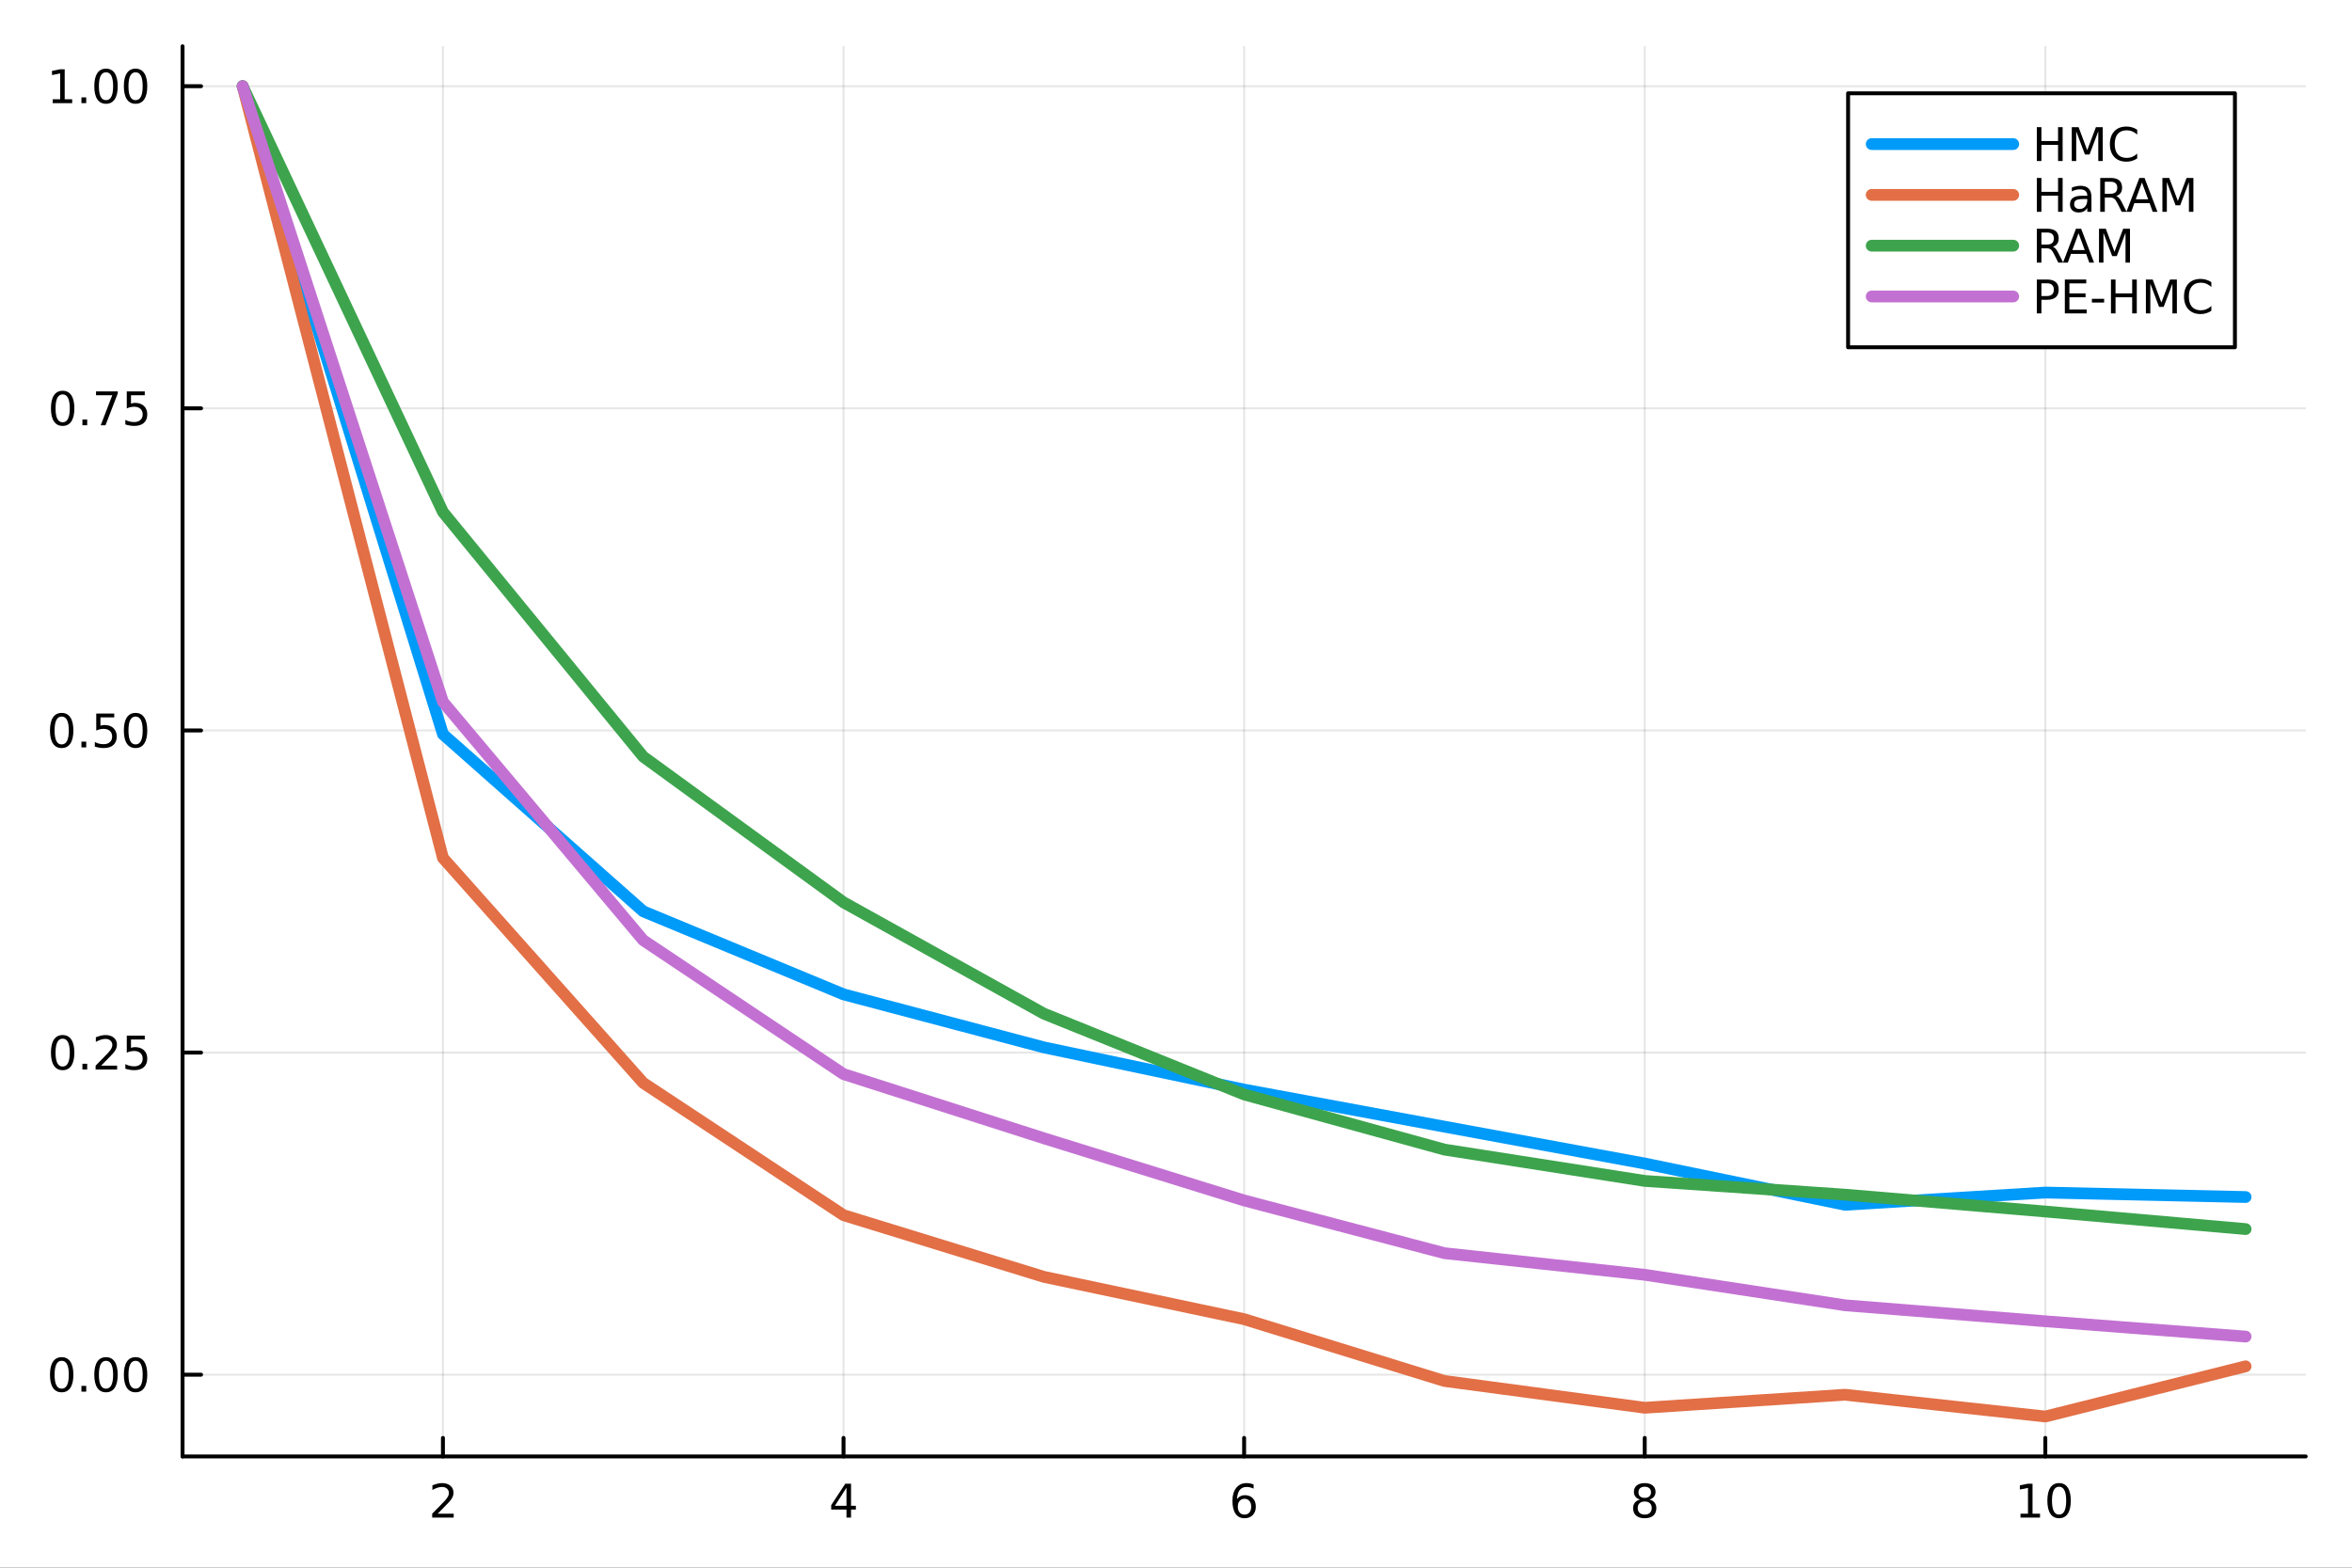 <?xml version="1.0" encoding="utf-8"?>
<svg xmlns="http://www.w3.org/2000/svg" xmlns:xlink="http://www.w3.org/1999/xlink" width="600" height="400" viewBox="0 0 2400 1600">
<rect x="0" y="0" width="2400" height="1600" fill="#333333" stroke="none"/>
<defs>
  <clipPath id="clip690">
    <rect x="0" y="0" width="2400" height="1600"/>
  </clipPath>
</defs>
<path clip-path="url(#clip690)" d="
M0 1600 L2400 1600 L2400 0 L0 0  Z
  " fill="#ffffff" fill-rule="evenodd" fill-opacity="1"/>
<defs>
  <clipPath id="clip691">
    <rect x="480" y="0" width="1681" height="1600"/>
  </clipPath>
</defs>
<path clip-path="url(#clip690)" d="
M186.274 1486.45 L2352.76 1486.45 L2352.76 47.244 L186.274 47.244  Z
  " fill="#ffffff" fill-rule="evenodd" fill-opacity="1"/>
<defs>
  <clipPath id="clip692">
    <rect x="186" y="47" width="2167" height="1440"/>
  </clipPath>
</defs>
<polyline clip-path="url(#clip692)" style="stroke:#000000; stroke-linecap:round; stroke-linejoin:round; stroke-width:2; stroke-opacity:0.1; fill:none" points="
  451.975,1486.45 451.975,47.244 
  "/>
<polyline clip-path="url(#clip692)" style="stroke:#000000; stroke-linecap:round; stroke-linejoin:round; stroke-width:2; stroke-opacity:0.1; fill:none" points="
  860.745,1486.45 860.745,47.244 
  "/>
<polyline clip-path="url(#clip692)" style="stroke:#000000; stroke-linecap:round; stroke-linejoin:round; stroke-width:2; stroke-opacity:0.1; fill:none" points="
  1269.51,1486.45 1269.51,47.244 
  "/>
<polyline clip-path="url(#clip692)" style="stroke:#000000; stroke-linecap:round; stroke-linejoin:round; stroke-width:2; stroke-opacity:0.1; fill:none" points="
  1678.29,1486.45 1678.29,47.244 
  "/>
<polyline clip-path="url(#clip692)" style="stroke:#000000; stroke-linecap:round; stroke-linejoin:round; stroke-width:2; stroke-opacity:0.1; fill:none" points="
  2087.06,1486.45 2087.06,47.244 
  "/>
<polyline clip-path="url(#clip690)" style="stroke:#000000; stroke-linecap:round; stroke-linejoin:round; stroke-width:4; stroke-opacity:1; fill:none" points="
  186.274,1486.45 2352.76,1486.45 
  "/>
<polyline clip-path="url(#clip690)" style="stroke:#000000; stroke-linecap:round; stroke-linejoin:round; stroke-width:4; stroke-opacity:1; fill:none" points="
  451.975,1486.45 451.975,1467.55 
  "/>
<polyline clip-path="url(#clip690)" style="stroke:#000000; stroke-linecap:round; stroke-linejoin:round; stroke-width:4; stroke-opacity:1; fill:none" points="
  860.745,1486.45 860.745,1467.55 
  "/>
<polyline clip-path="url(#clip690)" style="stroke:#000000; stroke-linecap:round; stroke-linejoin:round; stroke-width:4; stroke-opacity:1; fill:none" points="
  1269.51,1486.45 1269.51,1467.55 
  "/>
<polyline clip-path="url(#clip690)" style="stroke:#000000; stroke-linecap:round; stroke-linejoin:round; stroke-width:4; stroke-opacity:1; fill:none" points="
  1678.29,1486.45 1678.29,1467.55 
  "/>
<polyline clip-path="url(#clip690)" style="stroke:#000000; stroke-linecap:round; stroke-linejoin:round; stroke-width:4; stroke-opacity:1; fill:none" points="
  2087.06,1486.45 2087.06,1467.55 
  "/>
<path clip-path="url(#clip690)" d="M446.627 1544.91 L462.947 1544.91 L462.947 1548.85 L441.002 1548.85 L441.002 1544.91 Q443.664 1542.16 448.248 1537.53 Q452.854 1532.88 454.035 1531.53 Q456.28 1529.01 457.16 1527.27 Q458.063 1525.51 458.063 1523.82 Q458.063 1521.07 456.118 1519.33 Q454.197 1517.6 451.095 1517.6 Q448.896 1517.6 446.442 1518.36 Q444.012 1519.13 441.234 1520.68 L441.234 1515.95 Q444.058 1514.82 446.512 1514.24 Q448.965 1513.66 451.002 1513.66 Q456.373 1513.66 459.567 1516.35 Q462.762 1519.03 462.762 1523.52 Q462.762 1525.65 461.951 1527.57 Q461.164 1529.47 459.058 1532.07 Q458.479 1532.74 455.377 1535.95 Q452.276 1539.15 446.627 1544.91 Z" fill="#000000" fill-rule="evenodd" fill-opacity="1" /><path clip-path="url(#clip690)" d="M863.754 1518.36 L851.949 1536.81 L863.754 1536.81 L863.754 1518.36 M862.527 1514.29 L868.407 1514.29 L868.407 1536.81 L873.337 1536.81 L873.337 1540.7 L868.407 1540.7 L868.407 1548.85 L863.754 1548.85 L863.754 1540.7 L848.152 1540.7 L848.152 1536.19 L862.527 1514.29 Z" fill="#000000" fill-rule="evenodd" fill-opacity="1" /><path clip-path="url(#clip690)" d="M1269.92 1529.7 Q1266.77 1529.7 1264.92 1531.86 Q1263.09 1534.01 1263.09 1537.76 Q1263.09 1541.49 1264.92 1543.66 Q1266.77 1545.82 1269.92 1545.82 Q1273.07 1545.82 1274.9 1543.66 Q1276.75 1541.49 1276.75 1537.76 Q1276.75 1534.01 1274.9 1531.86 Q1273.07 1529.7 1269.92 1529.7 M1279.2 1515.05 L1279.2 1519.31 Q1277.44 1518.48 1275.64 1518.04 Q1273.86 1517.6 1272.1 1517.6 Q1267.47 1517.6 1265.01 1520.72 Q1262.58 1523.85 1262.23 1530.17 Q1263.6 1528.15 1265.66 1527.09 Q1267.72 1526 1270.2 1526 Q1275.41 1526 1278.42 1529.17 Q1281.45 1532.32 1281.45 1537.76 Q1281.45 1543.08 1278.3 1546.3 Q1275.15 1549.52 1269.92 1549.52 Q1263.92 1549.52 1260.75 1544.94 Q1257.58 1540.33 1257.58 1531.6 Q1257.58 1523.41 1261.47 1518.55 Q1265.36 1513.66 1271.91 1513.66 Q1273.67 1513.66 1275.45 1514.01 Q1277.26 1514.36 1279.2 1515.05 Z" fill="#000000" fill-rule="evenodd" fill-opacity="1" /><path clip-path="url(#clip690)" d="M1678.29 1532.44 Q1674.95 1532.44 1673.03 1534.22 Q1671.13 1536 1671.13 1539.13 Q1671.13 1542.25 1673.03 1544.03 Q1674.95 1545.82 1678.29 1545.82 Q1681.62 1545.82 1683.54 1544.03 Q1685.46 1542.23 1685.46 1539.13 Q1685.46 1536 1683.54 1534.22 Q1681.64 1532.44 1678.29 1532.44 M1673.61 1530.45 Q1670.6 1529.7 1668.91 1527.64 Q1667.24 1525.58 1667.24 1522.62 Q1667.24 1518.48 1670.18 1516.07 Q1673.15 1513.66 1678.29 1513.66 Q1683.45 1513.66 1686.39 1516.07 Q1689.33 1518.48 1689.33 1522.62 Q1689.33 1525.58 1687.64 1527.64 Q1685.97 1529.7 1682.98 1530.45 Q1686.36 1531.23 1688.24 1533.52 Q1690.14 1535.82 1690.14 1539.13 Q1690.14 1544.15 1687.06 1546.83 Q1684 1549.52 1678.29 1549.52 Q1672.57 1549.52 1669.49 1546.83 Q1666.43 1544.15 1666.43 1539.13 Q1666.43 1535.82 1668.33 1533.52 Q1670.23 1531.23 1673.61 1530.45 M1671.9 1523.06 Q1671.9 1525.75 1673.56 1527.25 Q1675.25 1528.76 1678.29 1528.76 Q1681.29 1528.76 1682.98 1527.25 Q1684.7 1525.75 1684.7 1523.06 Q1684.7 1520.38 1682.98 1518.87 Q1681.29 1517.37 1678.29 1517.37 Q1675.25 1517.37 1673.56 1518.87 Q1671.9 1520.38 1671.9 1523.06 Z" fill="#000000" fill-rule="evenodd" fill-opacity="1" /><path clip-path="url(#clip690)" d="M2061.74 1544.91 L2069.38 1544.91 L2069.38 1518.55 L2061.07 1520.21 L2061.07 1515.95 L2069.34 1514.29 L2074.01 1514.29 L2074.01 1544.91 L2081.65 1544.91 L2081.65 1548.85 L2061.74 1548.85 L2061.74 1544.91 Z" fill="#000000" fill-rule="evenodd" fill-opacity="1" /><path clip-path="url(#clip690)" d="M2101.09 1517.37 Q2097.48 1517.37 2095.65 1520.93 Q2093.85 1524.47 2093.85 1531.6 Q2093.85 1538.71 2095.65 1542.27 Q2097.48 1545.82 2101.09 1545.82 Q2104.73 1545.82 2106.53 1542.27 Q2108.36 1538.71 2108.36 1531.6 Q2108.36 1524.47 2106.53 1520.93 Q2104.73 1517.37 2101.09 1517.37 M2101.09 1513.66 Q2106.9 1513.66 2109.96 1518.27 Q2113.04 1522.85 2113.04 1531.6 Q2113.04 1540.33 2109.96 1544.94 Q2106.9 1549.52 2101.09 1549.52 Q2095.28 1549.52 2092.21 1544.94 Q2089.15 1540.33 2089.15 1531.6 Q2089.15 1522.85 2092.21 1518.27 Q2095.28 1513.66 2101.09 1513.66 Z" fill="#000000" fill-rule="evenodd" fill-opacity="1" /><polyline clip-path="url(#clip692)" style="stroke:#000000; stroke-linecap:round; stroke-linejoin:round; stroke-width:2; stroke-opacity:0.1; fill:none" points="
  186.274,1403.05 2352.76,1403.05 
  "/>
<polyline clip-path="url(#clip692)" style="stroke:#000000; stroke-linecap:round; stroke-linejoin:round; stroke-width:2; stroke-opacity:0.1; fill:none" points="
  186.274,1074.28 2352.76,1074.28 
  "/>
<polyline clip-path="url(#clip692)" style="stroke:#000000; stroke-linecap:round; stroke-linejoin:round; stroke-width:2; stroke-opacity:0.1; fill:none" points="
  186.274,745.513 2352.76,745.513 
  "/>
<polyline clip-path="url(#clip692)" style="stroke:#000000; stroke-linecap:round; stroke-linejoin:round; stroke-width:2; stroke-opacity:0.1; fill:none" points="
  186.274,416.745 2352.76,416.745 
  "/>
<polyline clip-path="url(#clip692)" style="stroke:#000000; stroke-linecap:round; stroke-linejoin:round; stroke-width:2; stroke-opacity:0.1; fill:none" points="
  186.274,87.976 2352.76,87.976 
  "/>
<polyline clip-path="url(#clip690)" style="stroke:#000000; stroke-linecap:round; stroke-linejoin:round; stroke-width:4; stroke-opacity:1; fill:none" points="
  186.274,1486.45 186.274,47.244 
  "/>
<polyline clip-path="url(#clip690)" style="stroke:#000000; stroke-linecap:round; stroke-linejoin:round; stroke-width:4; stroke-opacity:1; fill:none" points="
  186.274,1403.05 205.172,1403.05 
  "/>
<polyline clip-path="url(#clip690)" style="stroke:#000000; stroke-linecap:round; stroke-linejoin:round; stroke-width:4; stroke-opacity:1; fill:none" points="
  186.274,1074.28 205.172,1074.28 
  "/>
<polyline clip-path="url(#clip690)" style="stroke:#000000; stroke-linecap:round; stroke-linejoin:round; stroke-width:4; stroke-opacity:1; fill:none" points="
  186.274,745.513 205.172,745.513 
  "/>
<polyline clip-path="url(#clip690)" style="stroke:#000000; stroke-linecap:round; stroke-linejoin:round; stroke-width:4; stroke-opacity:1; fill:none" points="
  186.274,416.745 205.172,416.745 
  "/>
<polyline clip-path="url(#clip690)" style="stroke:#000000; stroke-linecap:round; stroke-linejoin:round; stroke-width:4; stroke-opacity:1; fill:none" points="
  186.274,87.976 205.172,87.976 
  "/>
<path clip-path="url(#clip690)" d="M62.937 1388.85 Q59.325 1388.85 57.497 1392.41 Q55.691 1395.96 55.691 1403.08 Q55.691 1410.19 57.497 1413.76 Q59.325 1417.3 62.937 1417.3 Q66.571 1417.3 68.376 1413.76 Q70.205 1410.19 70.205 1403.08 Q70.205 1395.96 68.376 1392.41 Q66.571 1388.85 62.937 1388.85 M62.937 1385.15 Q68.747 1385.15 71.802 1389.75 Q74.881 1394.33 74.881 1403.08 Q74.881 1411.81 71.802 1416.42 Q68.747 1421 62.937 1421 Q57.126 1421 54.048 1416.42 Q50.992 1411.81 50.992 1403.08 Q50.992 1394.33 54.048 1389.75 Q57.126 1385.15 62.937 1385.15 Z" fill="#000000" fill-rule="evenodd" fill-opacity="1" /><path clip-path="url(#clip690)" d="M83.098 1414.45 L87.983 1414.45 L87.983 1420.33 L83.098 1420.33 L83.098 1414.45 Z" fill="#000000" fill-rule="evenodd" fill-opacity="1" /><path clip-path="url(#clip690)" d="M108.168 1388.85 Q104.557 1388.85 102.728 1392.41 Q100.922 1395.96 100.922 1403.08 Q100.922 1410.19 102.728 1413.76 Q104.557 1417.3 108.168 1417.3 Q111.802 1417.3 113.608 1413.76 Q115.436 1410.19 115.436 1403.08 Q115.436 1395.96 113.608 1392.41 Q111.802 1388.85 108.168 1388.85 M108.168 1385.15 Q113.978 1385.15 117.033 1389.75 Q120.112 1394.33 120.112 1403.08 Q120.112 1411.81 117.033 1416.42 Q113.978 1421 108.168 1421 Q102.358 1421 99.279 1416.42 Q96.223 1411.81 96.223 1403.08 Q96.223 1394.33 99.279 1389.75 Q102.358 1385.15 108.168 1385.15 Z" fill="#000000" fill-rule="evenodd" fill-opacity="1" /><path clip-path="url(#clip690)" d="M138.33 1388.85 Q134.719 1388.85 132.89 1392.41 Q131.084 1395.96 131.084 1403.08 Q131.084 1410.19 132.89 1413.76 Q134.719 1417.3 138.33 1417.3 Q141.964 1417.3 143.769 1413.76 Q145.598 1410.19 145.598 1403.08 Q145.598 1395.96 143.769 1392.41 Q141.964 1388.85 138.33 1388.85 M138.33 1385.15 Q144.14 1385.15 147.195 1389.75 Q150.274 1394.33 150.274 1403.08 Q150.274 1411.81 147.195 1416.42 Q144.14 1421 138.33 1421 Q132.519 1421 129.441 1416.42 Q126.385 1411.81 126.385 1403.08 Q126.385 1394.33 129.441 1389.75 Q132.519 1385.15 138.33 1385.15 Z" fill="#000000" fill-rule="evenodd" fill-opacity="1" /><path clip-path="url(#clip690)" d="M63.932 1060.08 Q60.321 1060.08 58.492 1063.65 Q56.687 1067.19 56.687 1074.32 Q56.687 1081.42 58.492 1084.99 Q60.321 1088.53 63.932 1088.53 Q67.566 1088.53 69.372 1084.99 Q71.2 1081.42 71.2 1074.32 Q71.2 1067.19 69.372 1063.65 Q67.566 1060.08 63.932 1060.08 M63.932 1056.38 Q69.742 1056.38 72.798 1060.98 Q75.876 1065.57 75.876 1074.32 Q75.876 1083.04 72.798 1087.65 Q69.742 1092.23 63.932 1092.23 Q58.122 1092.23 55.043 1087.65 Q51.987 1083.04 51.987 1074.32 Q51.987 1065.57 55.043 1060.98 Q58.122 1056.38 63.932 1056.38 Z" fill="#000000" fill-rule="evenodd" fill-opacity="1" /><path clip-path="url(#clip690)" d="M84.094 1085.68 L88.978 1085.68 L88.978 1091.56 L84.094 1091.56 L84.094 1085.68 Z" fill="#000000" fill-rule="evenodd" fill-opacity="1" /><path clip-path="url(#clip690)" d="M103.191 1087.63 L119.51 1087.63 L119.51 1091.56 L97.566 1091.56 L97.566 1087.63 Q100.228 1084.87 104.811 1080.24 Q109.418 1075.59 110.598 1074.25 Q112.844 1071.72 113.723 1069.99 Q114.626 1068.23 114.626 1066.54 Q114.626 1063.78 112.682 1062.05 Q110.76 1060.31 107.658 1060.31 Q105.459 1060.31 103.006 1061.08 Q100.575 1061.84 97.797 1063.39 L97.797 1058.67 Q100.621 1057.53 103.075 1056.96 Q105.529 1056.38 107.566 1056.38 Q112.936 1056.38 116.131 1059.06 Q119.325 1061.75 119.325 1066.24 Q119.325 1068.37 118.515 1070.29 Q117.728 1072.19 115.621 1074.78 Q115.043 1075.45 111.941 1078.67 Q108.839 1081.86 103.191 1087.63 Z" fill="#000000" fill-rule="evenodd" fill-opacity="1" /><path clip-path="url(#clip690)" d="M129.371 1057 L147.728 1057 L147.728 1060.94 L133.654 1060.94 L133.654 1069.41 Q134.672 1069.06 135.691 1068.9 Q136.709 1068.71 137.728 1068.71 Q143.515 1068.71 146.894 1071.89 Q150.274 1075.06 150.274 1080.47 Q150.274 1086.05 146.802 1089.15 Q143.33 1092.23 137.01 1092.23 Q134.834 1092.23 132.566 1091.86 Q130.32 1091.49 127.913 1090.75 L127.913 1086.05 Q129.996 1087.19 132.219 1087.74 Q134.441 1088.3 136.918 1088.3 Q140.922 1088.3 143.26 1086.19 Q145.598 1084.08 145.598 1080.47 Q145.598 1076.86 143.26 1074.76 Q140.922 1072.65 136.918 1072.65 Q135.043 1072.65 133.168 1073.07 Q131.316 1073.48 129.371 1074.36 L129.371 1057 Z" fill="#000000" fill-rule="evenodd" fill-opacity="1" /><path clip-path="url(#clip690)" d="M62.937 731.312 Q59.325 731.312 57.497 734.877 Q55.691 738.418 55.691 745.548 Q55.691 752.654 57.497 756.219 Q59.325 759.761 62.937 759.761 Q66.571 759.761 68.376 756.219 Q70.205 752.654 70.205 745.548 Q70.205 738.418 68.376 734.877 Q66.571 731.312 62.937 731.312 M62.937 727.608 Q68.747 727.608 71.802 732.215 Q74.881 736.798 74.881 745.548 Q74.881 754.275 71.802 758.881 Q68.747 763.465 62.937 763.465 Q57.126 763.465 54.048 758.881 Q50.992 754.275 50.992 745.548 Q50.992 736.798 54.048 732.215 Q57.126 727.608 62.937 727.608 Z" fill="#000000" fill-rule="evenodd" fill-opacity="1" /><path clip-path="url(#clip690)" d="M83.098 756.914 L87.983 756.914 L87.983 762.793 L83.098 762.793 L83.098 756.914 Z" fill="#000000" fill-rule="evenodd" fill-opacity="1" /><path clip-path="url(#clip690)" d="M98.214 728.233 L116.57 728.233 L116.57 732.168 L102.496 732.168 L102.496 740.641 Q103.515 740.293 104.534 740.131 Q105.552 739.946 106.571 739.946 Q112.358 739.946 115.737 743.117 Q119.117 746.289 119.117 751.705 Q119.117 757.284 115.645 760.386 Q112.172 763.465 105.853 763.465 Q103.677 763.465 101.409 763.094 Q99.163 762.724 96.756 761.983 L96.756 757.284 Q98.839 758.418 101.061 758.974 Q103.284 759.529 105.76 759.529 Q109.765 759.529 112.103 757.423 Q114.441 755.316 114.441 751.705 Q114.441 748.094 112.103 745.988 Q109.765 743.881 105.76 743.881 Q103.885 743.881 102.01 744.298 Q100.159 744.715 98.214 745.594 L98.214 728.233 Z" fill="#000000" fill-rule="evenodd" fill-opacity="1" /><path clip-path="url(#clip690)" d="M138.33 731.312 Q134.719 731.312 132.89 734.877 Q131.084 738.418 131.084 745.548 Q131.084 752.654 132.89 756.219 Q134.719 759.761 138.33 759.761 Q141.964 759.761 143.769 756.219 Q145.598 752.654 145.598 745.548 Q145.598 738.418 143.769 734.877 Q141.964 731.312 138.33 731.312 M138.33 727.608 Q144.14 727.608 147.195 732.215 Q150.274 736.798 150.274 745.548 Q150.274 754.275 147.195 758.881 Q144.14 763.465 138.33 763.465 Q132.519 763.465 129.441 758.881 Q126.385 754.275 126.385 745.548 Q126.385 736.798 129.441 732.215 Q132.519 727.608 138.33 727.608 Z" fill="#000000" fill-rule="evenodd" fill-opacity="1" /><path clip-path="url(#clip690)" d="M63.932 402.543 Q60.321 402.543 58.492 406.108 Q56.687 409.65 56.687 416.779 Q56.687 423.886 58.492 427.451 Q60.321 430.992 63.932 430.992 Q67.566 430.992 69.372 427.451 Q71.2 423.886 71.2 416.779 Q71.2 409.65 69.372 406.108 Q67.566 402.543 63.932 402.543 M63.932 398.84 Q69.742 398.84 72.798 403.446 Q75.876 408.03 75.876 416.779 Q75.876 425.506 72.798 430.113 Q69.742 434.696 63.932 434.696 Q58.122 434.696 55.043 430.113 Q51.987 425.506 51.987 416.779 Q51.987 408.03 55.043 403.446 Q58.122 398.84 63.932 398.84 Z" fill="#000000" fill-rule="evenodd" fill-opacity="1" /><path clip-path="url(#clip690)" d="M84.094 428.145 L88.978 428.145 L88.978 434.025 L84.094 434.025 L84.094 428.145 Z" fill="#000000" fill-rule="evenodd" fill-opacity="1" /><path clip-path="url(#clip690)" d="M97.983 399.465 L120.205 399.465 L120.205 401.455 L107.658 434.025 L102.774 434.025 L114.58 403.4 L97.983 403.4 L97.983 399.465 Z" fill="#000000" fill-rule="evenodd" fill-opacity="1" /><path clip-path="url(#clip690)" d="M129.371 399.465 L147.728 399.465 L147.728 403.4 L133.654 403.4 L133.654 411.872 Q134.672 411.525 135.691 411.363 Q136.709 411.178 137.728 411.178 Q143.515 411.178 146.894 414.349 Q150.274 417.52 150.274 422.937 Q150.274 428.516 146.802 431.617 Q143.33 434.696 137.01 434.696 Q134.834 434.696 132.566 434.326 Q130.32 433.955 127.913 433.215 L127.913 428.516 Q129.996 429.65 132.219 430.205 Q134.441 430.761 136.918 430.761 Q140.922 430.761 143.26 428.654 Q145.598 426.548 145.598 422.937 Q145.598 419.326 143.26 417.219 Q140.922 415.113 136.918 415.113 Q135.043 415.113 133.168 415.529 Q131.316 415.946 129.371 416.826 L129.371 399.465 Z" fill="#000000" fill-rule="evenodd" fill-opacity="1" /><path clip-path="url(#clip690)" d="M53.747 101.321 L61.386 101.321 L61.386 74.956 L53.075 76.622 L53.075 72.363 L61.339 70.696 L66.015 70.696 L66.015 101.321 L73.654 101.321 L73.654 105.256 L53.747 105.256 L53.747 101.321 Z" fill="#000000" fill-rule="evenodd" fill-opacity="1" /><path clip-path="url(#clip690)" d="M83.098 99.377 L87.983 99.377 L87.983 105.256 L83.098 105.256 L83.098 99.377 Z" fill="#000000" fill-rule="evenodd" fill-opacity="1" /><path clip-path="url(#clip690)" d="M108.168 73.775 Q104.557 73.775 102.728 77.34 Q100.922 80.881 100.922 88.011 Q100.922 95.117 102.728 98.682 Q104.557 102.224 108.168 102.224 Q111.802 102.224 113.608 98.682 Q115.436 95.117 115.436 88.011 Q115.436 80.881 113.608 77.34 Q111.802 73.775 108.168 73.775 M108.168 70.071 Q113.978 70.071 117.033 74.678 Q120.112 79.261 120.112 88.011 Q120.112 96.738 117.033 101.344 Q113.978 105.928 108.168 105.928 Q102.358 105.928 99.279 101.344 Q96.223 96.738 96.223 88.011 Q96.223 79.261 99.279 74.678 Q102.358 70.071 108.168 70.071 Z" fill="#000000" fill-rule="evenodd" fill-opacity="1" /><path clip-path="url(#clip690)" d="M138.33 73.775 Q134.719 73.775 132.89 77.34 Q131.084 80.881 131.084 88.011 Q131.084 95.117 132.89 98.682 Q134.719 102.224 138.33 102.224 Q141.964 102.224 143.769 98.682 Q145.598 95.117 145.598 88.011 Q145.598 80.881 143.769 77.34 Q141.964 73.775 138.33 73.775 M138.33 70.071 Q144.14 70.071 147.195 74.678 Q150.274 79.261 150.274 88.011 Q150.274 96.738 147.195 101.344 Q144.14 105.928 138.33 105.928 Q132.519 105.928 129.441 101.344 Q126.385 96.738 126.385 88.011 Q126.385 79.261 129.441 74.678 Q132.519 70.071 138.33 70.071 Z" fill="#000000" fill-rule="evenodd" fill-opacity="1" /><polyline clip-path="url(#clip692)" style="stroke:#009af9; stroke-linecap:round; stroke-linejoin:round; stroke-width:12; stroke-opacity:1; fill:none" points="
  247.59,87.976 451.975,749.322 656.36,930.136 860.745,1014.85 1065.13,1068.96 1269.51,1112.06 1473.9,1149.89 1678.29,1187.5 1882.67,1229.62 2087.06,1217.14 
  2291.44,1221.69 
  "/>
<polyline clip-path="url(#clip692)" style="stroke:#e26f46; stroke-linecap:round; stroke-linejoin:round; stroke-width:12; stroke-opacity:1; fill:none" points="
  247.59,87.976 451.975,875.577 656.36,1105.22 860.745,1240.23 1065.13,1303.15 1269.51,1346.37 1473.9,1409.45 1678.29,1436.77 1882.67,1423.49 2087.06,1445.72 
  2291.44,1394.49 
  "/>
<polyline clip-path="url(#clip692)" style="stroke:#3da44d; stroke-linecap:round; stroke-linejoin:round; stroke-width:12; stroke-opacity:1; fill:none" points="
  247.59,87.976 451.975,522.544 656.36,772.248 860.745,920.943 1065.13,1034.53 1269.51,1117.01 1473.9,1173.28 1678.29,1205.26 1882.67,1219.29 2087.06,1236.49 
  2291.44,1254.4 
  "/>
<polyline clip-path="url(#clip692)" style="stroke:#c271d2; stroke-linecap:round; stroke-linejoin:round; stroke-width:12; stroke-opacity:1; fill:none" points="
  247.59,87.976 451.975,716.271 656.36,959.592 860.745,1096.24 1065.13,1161.74 1269.51,1225.2 1473.9,1279.02 1678.29,1301.05 1882.67,1332.18 2087.06,1348.51 
  2291.44,1364.12 
  "/>
<path clip-path="url(#clip690)" d="
M1885.81 354.418 L2280.54 354.418 L2280.54 95.218 L1885.81 95.218  Z
  " fill="#ffffff" fill-rule="evenodd" fill-opacity="1"/>
<polyline clip-path="url(#clip690)" style="stroke:#000000; stroke-linecap:round; stroke-linejoin:round; stroke-width:4; stroke-opacity:1; fill:none" points="
  1885.81,354.418 2280.54,354.418 2280.54,95.218 1885.81,95.218 1885.81,354.418 
  "/>
<polyline clip-path="url(#clip690)" style="stroke:#009af9; stroke-linecap:round; stroke-linejoin:round; stroke-width:12; stroke-opacity:1; fill:none" points="
  1909.89,147.058 2054.32,147.058 
  "/>
<path clip-path="url(#clip690)" d="M2078.39 129.778 L2083.07 129.778 L2083.07 143.944 L2100.06 143.944 L2100.06 129.778 L2104.73 129.778 L2104.73 164.338 L2100.06 164.338 L2100.06 147.879 L2083.07 147.879 L2083.07 164.338 L2078.39 164.338 L2078.39 129.778 Z" fill="#000000" fill-rule="evenodd" fill-opacity="1" /><path clip-path="url(#clip690)" d="M2114.04 129.778 L2121.01 129.778 L2129.82 153.296 L2138.69 129.778 L2145.66 129.778 L2145.66 164.338 L2141.1 164.338 L2141.1 133.99 L2132.19 157.694 L2127.49 157.694 L2118.58 133.99 L2118.58 164.338 L2114.04 164.338 L2114.04 129.778 Z" fill="#000000" fill-rule="evenodd" fill-opacity="1" /><path clip-path="url(#clip690)" d="M2180.82 132.44 L2180.82 137.37 Q2178.46 135.171 2175.77 134.083 Q2173.11 132.995 2170.1 132.995 Q2164.18 132.995 2161.03 136.629 Q2157.88 140.24 2157.88 147.092 Q2157.88 153.921 2161.03 157.555 Q2164.18 161.166 2170.1 161.166 Q2173.11 161.166 2175.77 160.078 Q2178.46 158.99 2180.82 156.791 L2180.82 161.676 Q2178.37 163.342 2175.61 164.176 Q2172.88 165.009 2169.82 165.009 Q2161.98 165.009 2157.46 160.217 Q2152.95 155.402 2152.95 147.092 Q2152.95 138.759 2157.46 133.967 Q2161.98 129.153 2169.82 129.153 Q2172.93 129.153 2175.66 129.986 Q2178.41 130.796 2180.82 132.44 Z" fill="#000000" fill-rule="evenodd" fill-opacity="1" /><polyline clip-path="url(#clip690)" style="stroke:#e26f46; stroke-linecap:round; stroke-linejoin:round; stroke-width:12; stroke-opacity:1; fill:none" points="
  1909.89,198.898 2054.32,198.898 
  "/>
<path clip-path="url(#clip690)" d="M2078.39 181.618 L2083.07 181.618 L2083.07 195.784 L2100.06 195.784 L2100.06 181.618 L2104.73 181.618 L2104.73 216.178 L2100.06 216.178 L2100.06 199.719 L2083.07 199.719 L2083.07 216.178 L2078.39 216.178 L2078.39 181.618 Z" fill="#000000" fill-rule="evenodd" fill-opacity="1" /><path clip-path="url(#clip690)" d="M2125.64 203.145 Q2120.47 203.145 2118.48 204.326 Q2116.49 205.506 2116.49 208.354 Q2116.49 210.622 2117.97 211.965 Q2119.48 213.284 2122.05 213.284 Q2125.59 213.284 2127.72 210.784 Q2129.87 208.261 2129.87 204.094 L2129.87 203.145 L2125.64 203.145 M2134.13 201.386 L2134.13 216.178 L2129.87 216.178 L2129.87 212.242 Q2128.41 214.603 2126.24 215.738 Q2124.06 216.849 2120.91 216.849 Q2116.93 216.849 2114.57 214.627 Q2112.23 212.381 2112.23 208.631 Q2112.23 204.256 2115.15 202.034 Q2118.09 199.812 2123.9 199.812 L2129.87 199.812 L2129.87 199.395 Q2129.87 196.455 2127.93 194.858 Q2126.01 193.238 2122.51 193.238 Q2120.29 193.238 2118.18 193.77 Q2116.08 194.303 2114.13 195.367 L2114.13 191.432 Q2116.47 190.53 2118.67 190.09 Q2120.87 189.627 2122.95 189.627 Q2128.57 189.627 2131.35 192.543 Q2134.13 195.46 2134.13 201.386 Z" fill="#000000" fill-rule="evenodd" fill-opacity="1" /><path clip-path="url(#clip690)" d="M2159.48 199.974 Q2160.98 200.483 2162.39 202.15 Q2163.83 203.817 2165.26 206.733 L2170.01 216.178 L2164.99 216.178 L2160.57 207.312 Q2158.85 203.84 2157.23 202.705 Q2155.64 201.571 2152.86 201.571 L2147.76 201.571 L2147.76 216.178 L2143.09 216.178 L2143.09 181.618 L2153.64 181.618 Q2159.57 181.618 2162.49 184.094 Q2165.4 186.571 2165.4 191.571 Q2165.4 194.835 2163.88 196.988 Q2162.37 199.141 2159.48 199.974 M2147.76 185.46 L2147.76 197.729 L2153.64 197.729 Q2157.02 197.729 2158.74 196.178 Q2160.47 194.604 2160.47 191.571 Q2160.47 188.539 2158.74 187.011 Q2157.02 185.46 2153.64 185.46 L2147.76 185.46 Z" fill="#000000" fill-rule="evenodd" fill-opacity="1" /><path clip-path="url(#clip690)" d="M2185.66 186.224 L2179.32 203.423 L2192.02 203.423 L2185.66 186.224 M2183.02 181.618 L2188.32 181.618 L2201.49 216.178 L2196.63 216.178 L2193.48 207.312 L2177.9 207.312 L2174.76 216.178 L2169.82 216.178 L2183.02 181.618 Z" fill="#000000" fill-rule="evenodd" fill-opacity="1" /><path clip-path="url(#clip690)" d="M2206.54 181.618 L2213.51 181.618 L2222.32 205.136 L2231.19 181.618 L2238.16 181.618 L2238.16 216.178 L2233.6 216.178 L2233.6 185.83 L2224.69 209.534 L2219.99 209.534 L2211.07 185.83 L2211.07 216.178 L2206.54 216.178 L2206.54 181.618 Z" fill="#000000" fill-rule="evenodd" fill-opacity="1" /><polyline clip-path="url(#clip690)" style="stroke:#3da44d; stroke-linecap:round; stroke-linejoin:round; stroke-width:12; stroke-opacity:1; fill:none" points="
  1909.89,250.738 2054.32,250.738 
  "/>
<path clip-path="url(#clip690)" d="M2094.78 251.814 Q2096.28 252.323 2097.7 253.99 Q2099.13 255.657 2100.57 258.573 L2105.31 268.018 L2100.29 268.018 L2095.87 259.152 Q2094.15 255.68 2092.53 254.545 Q2090.94 253.411 2088.16 253.411 L2083.07 253.411 L2083.07 268.018 L2078.39 268.018 L2078.39 233.458 L2088.95 233.458 Q2094.87 233.458 2097.79 235.934 Q2100.7 238.411 2100.7 243.411 Q2100.7 246.675 2099.18 248.828 Q2097.67 250.981 2094.78 251.814 M2083.07 237.3 L2083.07 249.569 L2088.95 249.569 Q2092.33 249.569 2094.04 248.018 Q2095.77 246.444 2095.77 243.411 Q2095.77 240.379 2094.04 238.851 Q2092.33 237.3 2088.95 237.3 L2083.07 237.3 Z" fill="#000000" fill-rule="evenodd" fill-opacity="1" /><path clip-path="url(#clip690)" d="M2120.96 238.064 L2114.62 255.263 L2127.32 255.263 L2120.96 238.064 M2118.32 233.458 L2123.62 233.458 L2136.79 268.018 L2131.93 268.018 L2128.78 259.152 L2113.2 259.152 L2110.06 268.018 L2105.13 268.018 L2118.32 233.458 Z" fill="#000000" fill-rule="evenodd" fill-opacity="1" /><path clip-path="url(#clip690)" d="M2141.84 233.458 L2148.81 233.458 L2157.63 256.976 L2166.49 233.458 L2173.46 233.458 L2173.46 268.018 L2168.9 268.018 L2168.9 237.67 L2159.99 261.374 L2155.29 261.374 L2146.38 237.67 L2146.38 268.018 L2141.84 268.018 L2141.84 233.458 Z" fill="#000000" fill-rule="evenodd" fill-opacity="1" /><polyline clip-path="url(#clip690)" style="stroke:#c271d2; stroke-linecap:round; stroke-linejoin:round; stroke-width:12; stroke-opacity:1; fill:none" points="
  1909.89,302.578 2054.32,302.578 
  "/>
<path clip-path="url(#clip690)" d="M2083.07 289.14 L2083.07 302.126 L2088.95 302.126 Q2092.21 302.126 2093.99 300.436 Q2095.77 298.747 2095.77 295.622 Q2095.77 292.52 2093.99 290.83 Q2092.21 289.14 2088.95 289.14 L2083.07 289.14 M2078.39 285.298 L2088.95 285.298 Q2094.76 285.298 2097.72 287.936 Q2100.7 290.552 2100.7 295.622 Q2100.7 300.737 2097.72 303.353 Q2094.76 305.969 2088.95 305.969 L2083.07 305.969 L2083.07 319.858 L2078.39 319.858 L2078.39 285.298 Z" fill="#000000" fill-rule="evenodd" fill-opacity="1" /><path clip-path="url(#clip690)" d="M2106.98 285.298 L2128.83 285.298 L2128.83 289.233 L2111.65 289.233 L2111.65 299.464 L2128.11 299.464 L2128.11 303.399 L2111.65 303.399 L2111.65 315.922 L2129.25 315.922 L2129.25 319.858 L2106.98 319.858 L2106.98 285.298 Z" fill="#000000" fill-rule="evenodd" fill-opacity="1" /><path clip-path="url(#clip690)" d="M2134.59 304.973 L2147.07 304.973 L2147.07 308.77 L2134.59 308.77 L2134.59 304.973 Z" fill="#000000" fill-rule="evenodd" fill-opacity="1" /><path clip-path="url(#clip690)" d="M2154.04 285.298 L2158.71 285.298 L2158.71 299.464 L2175.7 299.464 L2175.7 285.298 L2180.38 285.298 L2180.38 319.858 L2175.7 319.858 L2175.7 303.399 L2158.71 303.399 L2158.71 319.858 L2154.04 319.858 L2154.04 285.298 Z" fill="#000000" fill-rule="evenodd" fill-opacity="1" /><path clip-path="url(#clip690)" d="M2189.69 285.298 L2196.65 285.298 L2205.47 308.816 L2214.34 285.298 L2221.31 285.298 L2221.31 319.858 L2216.75 319.858 L2216.75 289.51 L2207.83 313.214 L2203.13 313.214 L2194.22 289.51 L2194.22 319.858 L2189.69 319.858 L2189.69 285.298 Z" fill="#000000" fill-rule="evenodd" fill-opacity="1" /><path clip-path="url(#clip690)" d="M2256.47 287.96 L2256.47 292.89 Q2254.11 290.691 2251.42 289.603 Q2248.76 288.515 2245.75 288.515 Q2239.82 288.515 2236.68 292.149 Q2233.53 295.76 2233.53 302.612 Q2233.53 309.441 2236.68 313.075 Q2239.82 316.686 2245.75 316.686 Q2248.76 316.686 2251.42 315.598 Q2254.11 314.51 2256.47 312.311 L2256.47 317.196 Q2254.01 318.862 2251.26 319.696 Q2248.53 320.529 2245.47 320.529 Q2237.63 320.529 2233.11 315.737 Q2228.6 310.922 2228.6 302.612 Q2228.6 294.279 2233.11 289.487 Q2237.63 284.673 2245.47 284.673 Q2248.57 284.673 2251.31 285.506 Q2254.06 286.316 2256.47 287.96 Z" fill="#000000" fill-rule="evenodd" fill-opacity="1" /></svg>
